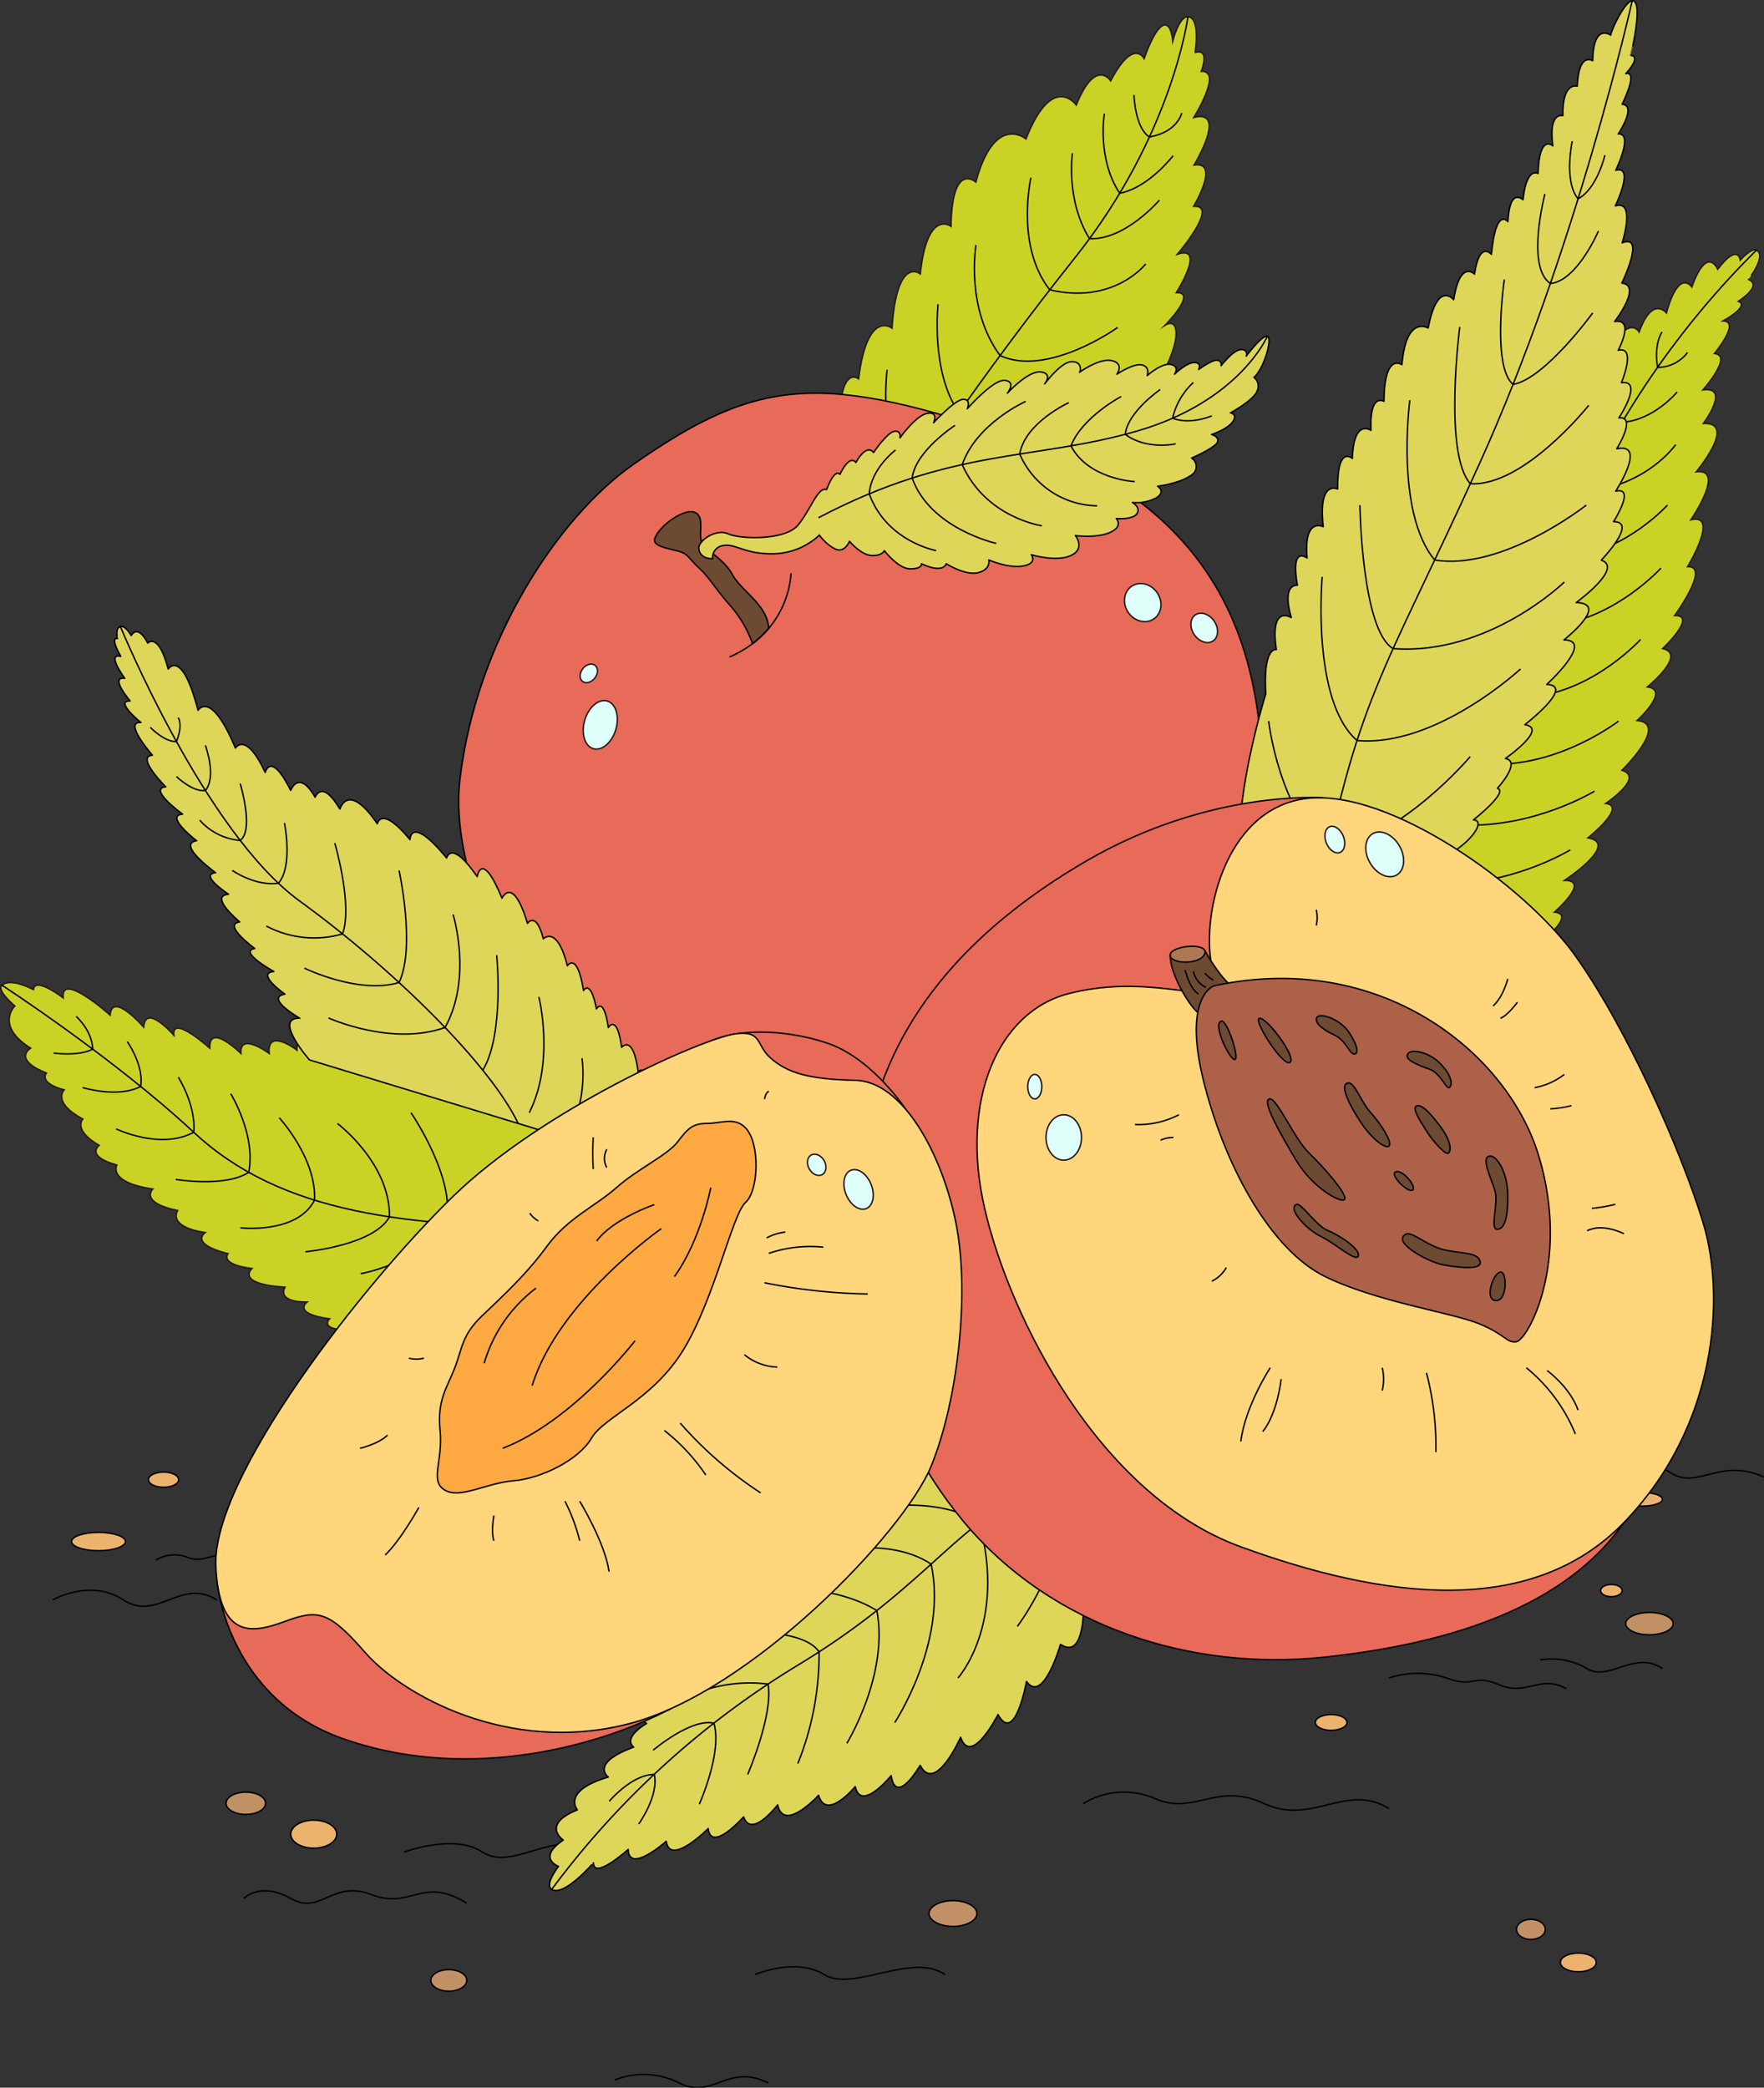 <svg xmlns="http://www.w3.org/2000/svg" width="306.877" height="363.159" viewBox="0 0 306.877 363.159">
  <rect x="0" y="0" width="306.877" height="363.159" fill="#333333" stroke="none"/>
  <g id="Group_3838" data-name="Group 3838" transform="translate(-2806.482 -1276.737)">
    <g id="Group_3825" data-name="Group 3825">
      <ellipse id="Ellipse_2587" data-name="Ellipse 2587" cx="2.625" cy="1.323" rx="2.625" ry="1.323" transform="translate(2832.308 1532.812)" fill="#ecb36f" stroke="#000" stroke-linejoin="round" stroke-width="0.25"/>
      <ellipse id="Ellipse_2588" data-name="Ellipse 2588" cx="4.688" cy="1.594" rx="4.688" ry="1.594" transform="translate(2818.933 1543.301)" fill="#ecb36f" stroke="#000" stroke-linejoin="round" stroke-width="0.25"/>
      <ellipse id="Ellipse_2589" data-name="Ellipse 2589" cx="3.438" cy="1.938" rx="3.438" ry="1.938" transform="translate(2845.808 1588.488)" fill="#c19165" stroke="#000" stroke-linejoin="round" stroke-width="0.25"/>
      <ellipse id="Ellipse_2590" data-name="Ellipse 2590" cx="4" cy="2.438" rx="4" ry="2.438" transform="translate(2857.058 1593.363)" fill="#ecb36f" stroke="#000" stroke-linejoin="round" stroke-width="0.25"/>
      <ellipse id="Ellipse_2591" data-name="Ellipse 2591" cx="3.125" cy="1.875" rx="3.125" ry="1.875" transform="translate(2881.433 1619.363)" fill="#c19165" stroke="#000" stroke-linejoin="round" stroke-width="0.25"/>
      <ellipse id="Ellipse_2592" data-name="Ellipse 2592" cx="4.164" cy="2.24" rx="4.164" ry="2.24" transform="translate(2968.105 1607.363)" fill="#c19165" stroke="#000" stroke-linejoin="round" stroke-width="0.25"/>
      <ellipse id="Ellipse_2593" data-name="Ellipse 2593" cx="2.75" cy="1.375" rx="2.75" ry="1.375" transform="translate(3035.308 1574.988)" fill="#ecb36f" stroke="#000" stroke-linejoin="round" stroke-width="0.25"/>
      <ellipse id="Ellipse_2594" data-name="Ellipse 2594" cx="2.5" cy="1.75" rx="2.5" ry="1.75" transform="translate(3070.308 1610.613)" fill="#c19165" stroke="#000" stroke-linejoin="round" stroke-width="0.25"/>
      <ellipse id="Ellipse_2595" data-name="Ellipse 2595" cx="3.125" cy="1.625" rx="3.125" ry="1.625" transform="translate(3077.933 1616.488)" fill="#ecb36f" stroke="#000" stroke-linejoin="round" stroke-width="0.25"/>
      <ellipse id="Ellipse_2596" data-name="Ellipse 2596" cx="4.125" cy="1.938" rx="4.125" ry="1.938" transform="translate(3089.308 1557.238)" fill="#c19165" stroke="#000" stroke-linejoin="round" stroke-width="0.25"/>
      <ellipse id="Ellipse_2597" data-name="Ellipse 2597" cx="1.875" cy="1.063" rx="1.875" ry="1.063" transform="translate(3084.933 1552.363)" fill="#ecb36f" stroke="#000" stroke-linejoin="round" stroke-width="0.25"/>
      <ellipse id="Ellipse_2598" data-name="Ellipse 2598" cx="3.5" cy="1.188" rx="3.5" ry="1.188" transform="translate(3088.683 1536.363)" fill="#ecb36f" stroke="#000" stroke-linejoin="round" stroke-width="0.25"/>
      <path id="Path_14134" data-name="Path 14134" d="M3086.683,1532.363s5.958-2.291,10.541.625,8.5-2.75,16.084.667" fill="none" stroke="#000" stroke-miterlimit="10" stroke-width="0.25"/>
      <path id="Path_14135" data-name="Path 14135" d="M3048.12,1568.634a15.984,15.984,0,0,1,10.021,0c5,1.854,4.5-.812,9.167,1.188s7.25-1.834,11.625.666" fill="none" stroke="#000" stroke-miterlimit="10" stroke-width="0.25"/>
      <path id="Path_14136" data-name="Path 14136" d="M3074.433,1565.488a12.237,12.237,0,0,1,8.125,1.5c3.75,2.375,8.25-3.25,13.125,0" fill="none" stroke="#000" stroke-miterlimit="10" stroke-width="0.25"/>
      <path id="Path_14137" data-name="Path 14137" d="M2994.933,1590.488a13.567,13.567,0,0,1,12.5-.875c6.875,3,10.625-3,19,.875s14.25-3.75,21.687.875" fill="none" stroke="#000" stroke-miterlimit="10" stroke-width="0.25"/>
      <path id="Path_14138" data-name="Path 14138" d="M2937.808,1620.238s7.166-3.083,12.083,0,15.333-4,21,0" fill="none" stroke="#000" stroke-miterlimit="10" stroke-width="0.25"/>
      <path id="Path_14139" data-name="Path 14139" d="M2913.391,1638.572a13.7,13.7,0,0,1,11.25.5c5.833,3,8.333-3.5,15.5,0" fill="none" stroke="#000" stroke-miterlimit="10" stroke-width="0.25"/>
      <path id="Path_14140" data-name="Path 14140" d="M2848.891,1606.988s2.917-3,8.167,0,7.166-3.333,14.083-.666,8.75-3.347,16.542,1.493" fill="none" stroke="#000" stroke-miterlimit="10" stroke-width="0.25"/>
      <path id="Path_14141" data-name="Path 14141" d="M2876.808,1598.905s8.666-3.25,13.583,0,11.914-3.277,17.167-.722" fill="none" stroke="#000" stroke-miterlimit="10" stroke-width="0.25"/>
      <path id="Path_14142" data-name="Path 14142" d="M2815.641,1555.072s6.5-3.834,12.333,0,10.084-4,16.25,0" fill="none" stroke="#000" stroke-miterlimit="10" stroke-width="0.25"/>
      <path id="Path_14143" data-name="Path 14143" d="M2833.558,1548.145a6.315,6.315,0,0,1,5.583-.5c2.917,1.26,5.167-1.511,8.083,0" fill="none" stroke="#000" stroke-miterlimit="10" stroke-width="0.25"/>
    </g>
    <g id="Group_3826" data-name="Group 3826">
      <path id="Path_14144" data-name="Path 14144" d="M2902.466,1605.405c-1.332-.823,1.175-4,1.175-4s-3.833-1.417.833-4.583c0,0-3.958-2.667,2.459-5.25,0,0-2.875-3.25,5.375-5.709,0,0-3.334-2.365,4.416-5.2,0,0-2.166-1.422,2.25-4.13,0,0-2.333-.958,2.042-3.25,0,0,12.958-30.292,27.292-38.542s25.958-7.333,25.958-7.333l23.708,4.458s5.792,25.584-.458,21c0,0,.458,8-2.583,4.5,0,0-.042,8.042-3.959,5.417,0,0-3,10.5-5.916,6.458,0,0-2,11.125-4.959,5.75,0,0-4.666,9.209-6.5,3.959,0,0-4.416,9.958-7.041,4.875,0,0-4.167,7.25-5.042,1.791,0,0-5.25,6.459-6.25,1.917,0,0-5.042,6.083-6.375,1.5,0,0-6.042,6.625-7.125,1.667,0,0-4.583,6-5.917,2.083,0,0-5.625,6.375-6.166,2.042,0,0-6.667,6.708-7.292,2.208,0,0-6.5,5.792-6.625,1.417,0,0-6,5.416-6.042,2.333C2909.724,1600.78,2904.625,1606.738,2902.466,1605.405Z" fill="#ddd658" stroke="#000" stroke-linejoin="round" stroke-width="0.25"/>
      <path id="Path_14145" data-name="Path 14145" d="M2902.466,1605.405a150.663,150.663,0,0,1,42.675-38.918c27.333-16.5,28.667-29.249,52.833-34.624" fill="none" stroke="#000" stroke-miterlimit="10" stroke-width="0.25"/>
      <path id="Path_14146" data-name="Path 14146" d="M2917.6,1594.03s3.541-4.907,2.708-8.62" fill="none" stroke="#000" stroke-miterlimit="10" stroke-width="0.25"/>
      <path id="Path_14147" data-name="Path 14147" d="M2912.474,1590.072s3.917-4.662,7.833-4.662" fill="none" stroke="#000" stroke-miterlimit="10" stroke-width="0.25"/>
      <path id="Path_14148" data-name="Path 14148" d="M2928.141,1590.572s4.037-8.942,2.539-14.075" fill="none" stroke="#000" stroke-miterlimit="10" stroke-width="0.25"/>
      <path id="Path_14149" data-name="Path 14149" d="M2920.1,1581.2s6.625-5.635,10.581-4.7" fill="none" stroke="#000" stroke-miterlimit="10" stroke-width="0.25"/>
      <path id="Path_14150" data-name="Path 14150" d="M2926.266,1571.822a25.664,25.664,0,0,1,13.817-2.129" fill="none" stroke="#000" stroke-miterlimit="10" stroke-width="0.25"/>
      <path id="Path_14151" data-name="Path 14151" d="M2936.558,1585.41s4.519-10.476,3.525-15.717" fill="none" stroke="#000" stroke-miterlimit="10" stroke-width="0.25"/>
      <path id="Path_14152" data-name="Path 14152" d="M2945.266,1583.534a50.828,50.828,0,0,0,3.707-19.442" fill="none" stroke="#000" stroke-miterlimit="10" stroke-width="0.25"/>
      <path id="Path_14153" data-name="Path 14153" d="M2935.474,1560.655s10.845-.566,13.5,3.437" fill="none" stroke="#000" stroke-miterlimit="10" stroke-width="0.25"/>
      <path id="Path_14154" data-name="Path 14154" d="M2941.933,1553.155s9.688-.766,17.094,3.742" fill="none" stroke="#000" stroke-miterlimit="10" stroke-width="0.25"/>
      <path id="Path_14155" data-name="Path 14155" d="M2953.808,1579.988s7.333-11.916,5.219-23.091" fill="none" stroke="#000" stroke-miterlimit="10" stroke-width="0.25"/>
      <path id="Path_14156" data-name="Path 14156" d="M2948.976,1546.988s11.905-3.242,19.493,1.837" fill="none" stroke="#000" stroke-miterlimit="10" stroke-width="0.25"/>
      <path id="Path_14157" data-name="Path 14157" d="M2962.141,1576.392s9.25-14.032,6.328-27.567" fill="none" stroke="#000" stroke-miterlimit="10" stroke-width="0.25"/>
      <path id="Path_14158" data-name="Path 14158" d="M2955.058,1539.572s13.667-3.3,21.792,2.018" fill="none" stroke="#000" stroke-miterlimit="10" stroke-width="0.25"/>
      <path id="Path_14159" data-name="Path 14159" d="M2973.141,1568.634s8.5-9.4,3.709-27.044" fill="none" stroke="#000" stroke-miterlimit="10" stroke-width="0.25"/>
      <path id="Path_14160" data-name="Path 14160" d="M2964.724,1533.572s14.134-3.764,26.651.118" fill="none" stroke="#000" stroke-miterlimit="10" stroke-width="0.25"/>
      <path id="Path_14161" data-name="Path 14161" d="M2983.464,1559.655s9.927-12.982,7.911-25.965" fill="none" stroke="#000" stroke-miterlimit="10" stroke-width="0.25"/>
    </g>
    <g id="Group_3827" data-name="Group 3827">
      <path id="Path_14162" data-name="Path 14162" d="M3013.143,1279.644c-1.525-.115-2.643,4.217-2.643,4.217s-.259-3.551-1.827-2.629-3.146,5.7-3.146,5.7-1.843-3.708-5.825,3.863c0,0-2.648-4.079-5.984,4.208,0,0-4.152-5.814-8.752,5.9,0,0-5.449-4.574-8.724,7.506,0,0-4.137-3.721-4.318,7.7,0,0-4.119-3.156-5.348,8.265,0,0-4.066-3.27-4.914,9.441,0,0-4.3-3.376-5.812,8.818,0,0-3.951-3.217-3.208,11.484,0,0-5.366-3.174-6.13,9.507,0,0-3.809-2.507-3.935,6.7,0,0-3.406-1.511-.94,6.737,0,0-5.143.277,1.551,13.785,0,0,16.425-6.231,42.7-25.368s27.695-34.973,23.258-32.144c0,0,5.748-5.806,1.975-5.688,0,0,5.319-8.382.177-6.678,0,0,7.4-8.641,2.839-8.343,0,0,4.722-7.892.073-7.18,0,0,5.937-9.77-.047-8.281,0,0,5.138-8.188,1.292-8.011,0,0,1.642-4.086-1.065-3.279C3014.385,1285.863,3015.4,1279.814,3013.143,1279.644Z" fill="#cad226" stroke="#231815" stroke-miterlimit="10" stroke-width="0.25"/>
      <path id="Path_14163" data-name="Path 14163" d="M3013.143,1279.644s-2.642,20.526-19.587,41.84-27.725,37.876-37.8,52.462" fill="none" stroke="#000" stroke-miterlimit="10" stroke-width="0.25"/>
      <path id="Path_14164" data-name="Path 14164" d="M3003.758,1293.26s.159,5.738,2.688,7.3" fill="none" stroke="#000" stroke-miterlimit="10" stroke-width="0.25"/>
      <path id="Path_14165" data-name="Path 14165" d="M3012.067,1296.4s-.716,3.319-5.621,4.159" fill="none" stroke="#000" stroke-miterlimit="10" stroke-width="0.25"/>
      <path id="Path_14166" data-name="Path 14166" d="M2998.606,1296.493s-1.323,7.854,2.665,13.861" fill="none" stroke="#000" stroke-miterlimit="10" stroke-width="0.25"/>
      <path id="Path_14167" data-name="Path 14167" d="M3010.558,1303.821s-4.229,5.567-9.287,6.533" fill="none" stroke="#000" stroke-miterlimit="10" stroke-width="0.25"/>
      <path id="Path_14168" data-name="Path 14168" d="M2993.046,1303.406s-1.2,8.11,2.973,14.852" fill="none" stroke="#000" stroke-miterlimit="10" stroke-width="0.25"/>
      <path id="Path_14169" data-name="Path 14169" d="M3008.167,1311.569s-5.968,6.969-12.148,6.689" fill="none" stroke="#000" stroke-miterlimit="10" stroke-width="0.25"/>
      <path id="Path_14170" data-name="Path 14170" d="M2985.831,1307.639s-2.737,11.878,3.275,19.512" fill="none" stroke="#000" stroke-miterlimit="10" stroke-width="0.25"/>
      <path id="Path_14171" data-name="Path 14171" d="M3005.8,1322.647s-5.533,7.142-16.7,4.5" fill="none" stroke="#000" stroke-miterlimit="10" stroke-width="0.25"/>
      <path id="Path_14172" data-name="Path 14172" d="M2976.273,1319.363s-1.9,10.951,4.189,19.225" fill="none" stroke="#000" stroke-miterlimit="10" stroke-width="0.25"/>
      <path id="Path_14173" data-name="Path 14173" d="M3000.918,1333.7s-12.144,8.719-20.456,4.89" fill="none" stroke="#000" stroke-miterlimit="10" stroke-width="0.25"/>
      <path id="Path_14174" data-name="Path 14174" d="M2969.673,1329.664s-1.329,11.726,3.621,18.853" fill="none" stroke="#000" stroke-miterlimit="10" stroke-width="0.25"/>
      <path id="Path_14175" data-name="Path 14175" d="M2994.927,1344.49s-11.263,7.9-21.633,4.027" fill="none" stroke="#000" stroke-miterlimit="10" stroke-width="0.25"/>
      <path id="Path_14176" data-name="Path 14176" d="M2960.81,1341.074s-1.609,12.144,3.571,20.274" fill="none" stroke="#000" stroke-miterlimit="10" stroke-width="0.25"/>
      <path id="Path_14177" data-name="Path 14177" d="M2989.65,1354.112s-15.019,9.938-25.269,7.236" fill="none" stroke="#000" stroke-miterlimit="10" stroke-width="0.25"/>
      <path id="Path_14178" data-name="Path 14178" d="M2955.318,1356.843a17.914,17.914,0,0,0,3.206,13.073" fill="none" stroke="#000" stroke-miterlimit="10" stroke-width="0.25"/>
    </g>
    <g id="Group_3828" data-name="Group 3828">
      <path id="Path_14179" data-name="Path 14179" d="M2916.613,1357.559c-12.867,9.015-27.246,30.428-30.126,54.794s23.92,74.43,78.858,68.892,62.026-59.145,60.476-75.98-7.682-40.261-41.942-52.029S2938.544,1342.195,2916.613,1357.559Z" fill="#e86a58" stroke="#000" stroke-linejoin="round" stroke-width="0.25"/>
      <path id="Path_14180" data-name="Path 14180" d="M2920.379,1370.487c.619-2.127,4.984-5.316,6.867-4.652s.739,3.4,1.255,5.021,3.84,2.954,5.391,5.833,6.1,5.231,6.318,9.366a19.877,19.877,0,0,1-2.809,2.649,20.289,20.289,0,0,0-3.879-6.624c-2.8-3.176-3.47-4.726-5.464-6.572s-1.772-2.511-4.061-3.027S2920.084,1371.5,2920.379,1370.487Z" fill="#6d4a32" stroke="#000" stroke-linejoin="round" stroke-width="0.25"/>
      <path id="Path_14181" data-name="Path 14181" d="M2944.081,1376.45s0,9.875-10.688,14.583" fill="none" stroke="#000" stroke-miterlimit="10" stroke-width="0.25"/>
      <ellipse id="Ellipse_2599" data-name="Ellipse 2599" cx="1.772" cy="1.329" rx="1.772" ry="1.329" transform="translate(2906.777 1394.461) rotate(-52.207)" fill="#dffffa" stroke="#231815" stroke-miterlimit="10" stroke-width="0.25"/>
      <ellipse id="Ellipse_2600" data-name="Ellipse 2600" cx="4.32" cy="2.824" rx="4.32" ry="2.824" transform="translate(2906.989 1406.184) rotate(-73.718)" fill="#dffffa" stroke="#231815" stroke-miterlimit="10" stroke-width="0.25"/>
      <ellipse id="Ellipse_2601" data-name="Ellipse 2601" cx="3.045" cy="3.433" rx="3.045" ry="3.433" transform="matrix(0.824, -0.567, 0.567, 0.824, 3000.822, 1380.459)" fill="#dffffa" stroke="#231815" stroke-miterlimit="10" stroke-width="0.25"/>
      <ellipse id="Ellipse_2602" data-name="Ellipse 2602" cx="2.094" cy="2.74" rx="2.094" ry="2.74" transform="matrix(0.824, -0.567, 0.567, 0.824, 3012.697, 1384.892)" fill="#dffffa" stroke="#231815" stroke-miterlimit="10" stroke-width="0.25"/>
    </g>
    <g id="Group_3829" data-name="Group 3829">
      <path id="Path_14182" data-name="Path 14182" d="M2806.808,1448.113c-1.025.846,2.25,3.625,2.25,3.625s-3.5,3.417,2.75,7.334c0,0-3.25,1.916,2.75,4.333,0,0-1.5,1.667,3.083,2.917,0,0-2.167,2.166,3.25,5.083,0,0-1.833,1.833,2.833,4.583,0,0-2.5,1.834,3.084,3.417,0,0-1.667,3,6.25,4.167,0,0-2.417,2.333,4.333,3.75,0,0-1.946,2.75,4.777,3.833,0,0-2.86,1.917,3.973,3.667,0,0-1.583,1.833,4.167,2.583,0,0-3,2.667,5.75,3.25,0,0-1.667,2.583,3.833,2.583,0,0-2.667,2,3.917,2.917,0,0-2.5,2.333,5.666,2l37.584-17.833,3.583-14.667s-1.262-3.805-2.243-1.954c0,0-1.757-4.129-2.507-1.546,0,0-2.933-5.25-3.425-1.917,0,0-3.825-7.416-4.908-3.333,0,0-3.459-4.917-3.938-1.5,0,0-3.312-5.167-3.979-1.667,0,0-4.167-5.083-4.25-1.083,0,0-6.917-5.667-5.917-1,0,0-4.666-3.75-4-.417,0,0-4.416-4.083-3.833-.416,0,0-5.75-4.084-4.583-.167,0,0-5.417-5.333-4.667-.75,0,0-4.333-4.417-4.25-.5,0,0-5.25-4-4.833.583,0,0-5.167-3.833-4.917,0,0,0-5.583-5.5-5.417-.916,0,0-6.666-6-6.25-2.25,0,0-4.916-5.667-5.25-1.417,0,0-5.5-6.333-5.833-2.083,0,0-8.667-7.75-8.167-3,0,0-5-3.834-5.166-1.417C2812.308,1448.905,2808.474,1446.738,2806.808,1448.113Z" fill="#cad226" stroke="#231815" stroke-miterlimit="10" stroke-width="0.25"/>
      <path id="Path_14183" data-name="Path 14183" d="M2806.808,1448.113s19.487,12.662,33.375,25.588c15.25,14.194,36.908,16.534,66.875,16.621" fill="none" stroke="#000" stroke-miterlimit="10" stroke-width="0.25"/>
      <path id="Path_14184" data-name="Path 14184" d="M2815.808,1459.926s4.344.623,6.8-.688" fill="none" stroke="#000" stroke-miterlimit="10" stroke-width="0.25"/>
      <path id="Path_14185" data-name="Path 14185" d="M2819.745,1453.551s2.785,2.472,2.86,5.687" fill="none" stroke="#000" stroke-miterlimit="10" stroke-width="0.25"/>
      <path id="Path_14186" data-name="Path 14186" d="M2820.87,1465.926s6.149,1.908,10.075-.2" fill="none" stroke="#000" stroke-miterlimit="10" stroke-width="0.25"/>
      <path id="Path_14187" data-name="Path 14187" d="M2828.62,1457.926s2.958,4.162,2.325,7.8" fill="none" stroke="#000" stroke-miterlimit="10" stroke-width="0.25"/>
      <path id="Path_14188" data-name="Path 14188" d="M2826.683,1473.113s7.687,3.738,13.5.588" fill="none" stroke="#000" stroke-miterlimit="10" stroke-width="0.25"/>
      <path id="Path_14189" data-name="Path 14189" d="M2837.5,1464.113s3.115,4.9,2.688,9.588" fill="none" stroke="#000" stroke-miterlimit="10" stroke-width="0.25"/>
      <path id="Path_14190" data-name="Path 14190" d="M2837.058,1481.905s8.634,1.441,12.692-1.238" fill="none" stroke="#000" stroke-miterlimit="10" stroke-width="0.25"/>
      <path id="Path_14191" data-name="Path 14191" d="M2846.62,1466.988s4.431,7.2,3.13,13.679" fill="none" stroke="#000" stroke-miterlimit="10" stroke-width="0.25"/>
      <path id="Path_14192" data-name="Path 14192" d="M2848.3,1490.322s9.849,1.149,12.9-4.811" fill="none" stroke="#000" stroke-miterlimit="10" stroke-width="0.25"/>
      <path id="Path_14193" data-name="Path 14193" d="M2855.058,1471.176s6.507,7.052,6.142,14.335" fill="none" stroke="#000" stroke-miterlimit="10" stroke-width="0.25"/>
      <path id="Path_14194" data-name="Path 14194" d="M2859.62,1494.488s11.86-1.086,14.618-6.074" fill="none" stroke="#000" stroke-miterlimit="10" stroke-width="0.25"/>
      <path id="Path_14195" data-name="Path 14195" d="M2865.183,1472.176s9.178,6.875,9.055,16.238" fill="none" stroke="#000" stroke-miterlimit="10" stroke-width="0.25"/>
      <path id="Path_14196" data-name="Path 14196" d="M2869.245,1498.3s9.691-1.606,14.814-8.772" fill="none" stroke="#000" stroke-miterlimit="10" stroke-width="0.25"/>
      <path id="Path_14197" data-name="Path 14197" d="M2877.979,1470.3s7.955,11.544,6.08,19.228" fill="none" stroke="#000" stroke-miterlimit="10" stroke-width="0.25"/>
    </g>
    <g id="Group_3830" data-name="Group 3830">
      <path id="Path_14198" data-name="Path 14198" d="M2827.433,1385.738c.86-.268,1.875,1.563,1.875,1.563s1.062-2.188,2.875,1.312c0,0,1.812-2.062,3.562,4.5,0,0,2.375-3.687,5.188,7.188,0,0,2.187-3.75,6.5,6.562,0,0,1.812-3,5.187,4.25,0,0,.938-3.875,4.438,3.125,0,0,1.375-3.812,4.25,1.188,0,0,1.125-3.313,4.312,2.062,0,0,1.37-4.963,6.5,2.55,0,0,.628-3.362,5.691,2.763,0,0,0-4.5,6.375,3.187,0,0,.75-3.375,5.312,3.25,0,0,.75-4.875,4.313,3.75,0,0,1.875-4.125,4.437,4.375,0,0,1.5-2.25,2.75,2.688,0,0,2.375-2.5,4.188,4.687,0,0,1.687-2.625,2.812,4.313,0,0,1.188-2.188,2.25,3.187,0,0,1.25-2.312,2.063,3.25,0,0,1.5-2.562,2.312,3.438,0,0,2-2.438,2.875,4.25,0,0,1.25-1.5,1.625,2.375,0,0,1.563-1.638,1.688,2.118,0,0,1.062-2.181,1.375,3.257l-5.438,7.375-56.437-17.188s-6.428-7.375-1.683-7.25c0,0-6.192-3.562-2.567-4.187,0,0-5.188-3.625-1.938-3.938,0,0-6.312-3.5-3.312-4,0,0-5.75-4.187-2.625-4.625,0,0-5.5-4.562-1.938-4.812,0,0-5.25-3.438-2.25-3.75,0,0-6.937-5-3.312-5.563,0,0-5.688-4.375-2.438-4.625,0,0-6.125-4.437-2.937-4.75,0,0-5.313-5.312-2.313-5.5,0,0-5.187-5.937-2-5.687,0,0-4.687-3.813-1.875-3.75,0,0-3.687-4.313-.937-3.938,0,0-3.313-4.5-.688-3.812,0,0-2-3.375-.562-3.125C2826.933,1387.8,2826.433,1386.051,2827.433,1385.738Z" fill="#ddd658" stroke="#000" stroke-linejoin="round" stroke-width="0.25"/>
      <path id="Path_14199" data-name="Path 14199" d="M2896.633,1472.176c-4.842-10.146-21.492-26.688-38.008-38.688s-31.192-47.75-31.192-47.75" fill="none" stroke="#000" stroke-miterlimit="10" stroke-width="0.25"/>
      <path id="Path_14200" data-name="Path 14200" d="M2832.641,1403.28s2.492,2.579,4.538,2.456" fill="none" stroke="#000" stroke-miterlimit="10" stroke-width="0.25"/>
      <path id="Path_14201" data-name="Path 14201" d="M2837.474,1401.572s.913,1.151-.3,4.164" fill="none" stroke="#000" stroke-miterlimit="10" stroke-width="0.25"/>
      <path id="Path_14202" data-name="Path 14202" d="M2837.179,1411.822s2.857,2.764,5.034,2.423" fill="none" stroke="#000" stroke-miterlimit="10" stroke-width="0.25"/>
      <path id="Path_14203" data-name="Path 14203" d="M2842.213,1406.405s2.011,5.417,0,7.84" fill="none" stroke="#000" stroke-miterlimit="10" stroke-width="0.25"/>
      <path id="Path_14204" data-name="Path 14204" d="M2841.224,1419.405a10.553,10.553,0,0,0,7.046,3.53" fill="none" stroke="#000" stroke-miterlimit="10" stroke-width="0.25"/>
      <path id="Path_14205" data-name="Path 14205" d="M2848.27,1413.048s2.46,8.068,0,9.887" fill="none" stroke="#000" stroke-miterlimit="10" stroke-width="0.25"/>
      <path id="Path_14206" data-name="Path 14206" d="M2846.891,1428.155s3.957,2.781,8.02,2.224" fill="none" stroke="#000" stroke-miterlimit="10" stroke-width="0.25"/>
      <path id="Path_14207" data-name="Path 14207" d="M2855.974,1419.905s1.512,7.587-1.063,10.474" fill="none" stroke="#000" stroke-miterlimit="10" stroke-width="0.25"/>
      <path id="Path_14208" data-name="Path 14208" d="M2852.808,1437.822a17.785,17.785,0,0,0,13.266,1.376" fill="none" stroke="#000" stroke-miterlimit="10" stroke-width="0.25"/>
      <path id="Path_14209" data-name="Path 14209" d="M2864.724,1423.405s3.167,10.75,1.35,15.793" fill="none" stroke="#000" stroke-miterlimit="10" stroke-width="0.25"/>
      <path id="Path_14210" data-name="Path 14210" d="M2859.441,1445.155s9.4,4.609,16.464,2.5" fill="none" stroke="#000" stroke-miterlimit="10" stroke-width="0.25"/>
      <path id="Path_14211" data-name="Path 14211" d="M2875.905,1428.155s2.933,13.333,0,19.5" fill="none" stroke="#000" stroke-miterlimit="10" stroke-width="0.25"/>
      <path id="Path_14212" data-name="Path 14212" d="M2863.641,1453.822s10.94,4.978,20.262,1.655" fill="none" stroke="#000" stroke-miterlimit="10" stroke-width="0.25"/>
      <path id="Path_14213" data-name="Path 14213" d="M2885.308,1435.822s3.416,11.005-1.405,19.655" fill="none" stroke="#000" stroke-miterlimit="10" stroke-width="0.25"/>
      <path id="Path_14214" data-name="Path 14214" d="M2892.891,1442.905s1.373,13.767-2.421,20" fill="none" stroke="#000" stroke-miterlimit="10" stroke-width="0.25"/>
      <path id="Path_14215" data-name="Path 14215" d="M2900.224,1450.155s2.834,11.208-1.666,20.146" fill="none" stroke="#000" stroke-miterlimit="10" stroke-width="0.25"/>
      <path id="Path_14216" data-name="Path 14216" d="M2907.724,1460.822s1.459,8.916-3.979,15.166" fill="none" stroke="#000" stroke-miterlimit="10" stroke-width="0.25"/>
    </g>
    <g id="Group_3831" data-name="Group 3831">
      <path id="Path_14217" data-name="Path 14217" d="M2928.058,1372.111c-.1-1.3,2.954-3.47,5.095-2.51s9.969,1.181,12.184-1.551,3.452-6.7,4.947-6.147c0,0,1.329-3.71,2.326-2.658,0,0,1.606-3.544,2.769-2.049,0,0,1.758-3.364,3.073-1.745,0,0,2.382-3.516,3.628-3.682s.969,1.135.969,1.135,2.8-3.96,4.79-4.264,1.052,1.634,1.052,1.634,3.766-4.071,5.178-4.071.692,1.634.692,1.634,4.514-5.15,6.535-4.929.443,2.215.443,2.215,3.6-3.932,5.787-3.682.693,2.076.693,2.076,2.741-3.71,4.568-3.849,1.8,1.385,1.5,1.828c0,0,3.433-2.52,5.62-2.021s.887,2.353.887,2.353,2.879-1.938,4.347-1.606.914,1.855.914,1.855,2.492-2.242,4.1-1.938.664,1.689.664,1.689,2.049-2.021,3.434-2.021.747,1.218.747,1.218,2.3-1.709,3.212-1.616a.737.737,0,0,1,.692.952s1.717-2.215,2.963-2.686,1.717.443,1.412,1.024c0,0,2.769-3.738,3.683-3.461s-.5,5.483-2.326,7.144a1.957,1.957,0,0,1,.526,2.409c-.637,1.606-4.624,3.766-4.624,3.766s1.329.221.388,1.55-3.683,2.216-3.683,2.216,1.44.363,1.025,1.344-4.486,2.754-4.486,2.754a1.742,1.742,0,0,1-.083,2.99c-2.049,1.468-5.843,1.911-5.843,1.911s1.5.886-.166,1.993a7.36,7.36,0,0,1-4.209.831s1.5.831.8,1.938-3.6.859-3.6.859,1.274,1.356-1.08,2.409-6.036.553-6.036.553,1.8,2.271-.776,3.462-6.894-.139-6.894-.139,1.135,1.523-1.44,1.966-5.954-1.052-5.954-1.052.388,1.661-1.855,2.215-5.538-1.551-5.538-1.551-.443,1.8-4.319,0c0,0,.166.887-1.938.887s-4.514-3.157-4.514-3.157-.471.969-2.3.831-3.766-2.465-3.766-2.465-.941,2.3-2.713,1.219a8.024,8.024,0,0,1-2.529-2.3,12.031,12.031,0,0,1-8.012,3.249c-4.984.074-6.5-1.772-8.639-1.44a2.1,2.1,0,0,0-1.92,2.289S2928.206,1374.068,2928.058,1372.111Z" fill="#ddd658" stroke="#000" stroke-linejoin="round" stroke-width="0.25"/>
      <path id="Path_14218" data-name="Path 14218" d="M3026.956,1335.238s-4.827,11.325-22.7,16.494-32.046,2.806-55.379,15.063" fill="none" stroke="#000" stroke-miterlimit="10" stroke-width="0.25"/>
      <path id="Path_14219" data-name="Path 14219" d="M3014.081,1343.277a12.2,12.2,0,0,0-3.612,6.217" fill="none" stroke="#000" stroke-miterlimit="10" stroke-width="0.25"/>
      <path id="Path_14220" data-name="Path 14220" d="M3017.293,1349.074s-3.6,1.621-6.824.42" fill="none" stroke="#000" stroke-miterlimit="10" stroke-width="0.25"/>
      <path id="Path_14221" data-name="Path 14221" d="M3008.321,1344.5s-5.646,3.851-6.09,7.8" fill="none" stroke="#000" stroke-miterlimit="10" stroke-width="0.25"/>
      <path id="Path_14222" data-name="Path 14222" d="M3011.016,1353.947s-5.01,1.15-8.785-1.656" fill="none" stroke="#000" stroke-miterlimit="10" stroke-width="0.25"/>
      <path id="Path_14223" data-name="Path 14223" d="M3001.528,1345.714s-6.8,3.582-8.735,8.584" fill="none" stroke="#000" stroke-miterlimit="10" stroke-width="0.25"/>
      <path id="Path_14224" data-name="Path 14224" d="M3003.891,1360.519s-8.049-.37-11.1-6.221" fill="none" stroke="#000" stroke-miterlimit="10" stroke-width="0.25"/>
      <path id="Path_14225" data-name="Path 14225" d="M2992.409,1346.785s-7.608,3.47-8.53,8.934" fill="none" stroke="#000" stroke-miterlimit="10" stroke-width="0.25"/>
      <path id="Path_14226" data-name="Path 14226" d="M2997.356,1364.727a14.927,14.927,0,0,1-13.477-9.008" fill="none" stroke="#000" stroke-miterlimit="10" stroke-width="0.25"/>
      <path id="Path_14227" data-name="Path 14227" d="M2984.914,1346.563s-8.531,3.791-11.04,11" fill="none" stroke="#000" stroke-miterlimit="10" stroke-width="0.25"/>
      <path id="Path_14228" data-name="Path 14228" d="M2987.72,1368.2s-9.747-1.4-13.846-10.639" fill="none" stroke="#000" stroke-miterlimit="10" stroke-width="0.25"/>
      <path id="Path_14229" data-name="Path 14229" d="M2972.62,1350.735s-6.861,4.412-7.455,9.166" fill="none" stroke="#000" stroke-miterlimit="10" stroke-width="0.25"/>
      <path id="Path_14230" data-name="Path 14230" d="M2979.782,1371.262s-11.481-2.547-14.617-11.361" fill="none" stroke="#000" stroke-miterlimit="10" stroke-width="0.25"/>
      <path id="Path_14231" data-name="Path 14231" d="M2962.283,1355.018s-4.26,3.179-4.585,7.626" fill="none" stroke="#000" stroke-miterlimit="10" stroke-width="0.25"/>
      <path id="Path_14232" data-name="Path 14232" d="M2969.334,1372.517s-8.6-1.55-11.636-9.873" fill="none" stroke="#000" stroke-miterlimit="10" stroke-width="0.25"/>
    </g>
    <g id="Group_3832" data-name="Group 3832">
      <path id="Path_14233" data-name="Path 14233" d="M3112.058,1320.238c-.834-.455-2.834,1.75-2.834,1.75s-.333-3.083-3.916,1.584c0,0-1.834-4.334-4.5,3.083,0,0-2.25-3.375-4.417,4.521,0,0-2.452-3.1-4.75,3.31,0,0-1.833-3.164-5.083,3.419l-35.7,90.625L3071,1443.322s10.813-7.417,5.9-7.917c0,0,6.417-5.542,1.75-5.521,0,0,9.75-6.4,4.083-7.4,0,0,6.917-5.484,3.084-5.992,0,0,6.833-4.508,2.833-5.758,0,0,8.295-8.083,2.648-8.666,0,0,5.852-5.334,1.769-5.834,0,0,7-5.681,2.666-6.674,0,0,6.167-5.831,2.084-5.745,0,0,6.333-8.664,2.25-8.5,0,0,5.666-9.334.583-8.167,0,0,6.167-9,.917-8.333,0,0,7.25-8.667,1.25-8.417,0,0,4.833-6.5-.084-5.833,0,0,5.334-6,2-6.334,0,0,4.667-5.583,1.5-5.666,0,0,4.75-2.584,2.667-3.417,0,0,4.333-2.75,1.75-3.792C3110.641,1325.363,3113.891,1321.238,3112.058,1320.238Z" fill="#cad226" stroke="#231815" stroke-miterlimit="10" stroke-width="0.25"/>
      <path id="Path_14234" data-name="Path 14234" d="M3112.058,1320.238a149.682,149.682,0,0,0-34.417,52.75" fill="none" stroke="#000" stroke-miterlimit="10" stroke-width="0.25"/>
      <path id="Path_14235" data-name="Path 14235" d="M3095.62,1334.486s-1.479,2.083-.771,6.168" fill="none" stroke="#000" stroke-miterlimit="10" stroke-width="0.25"/>
      <path id="Path_14236" data-name="Path 14236" d="M3100.058,1338.051a6.541,6.541,0,0,1-5.209,2.6" fill="none" stroke="#000" stroke-miterlimit="10" stroke-width="0.25"/>
      <path id="Path_14237" data-name="Path 14237" d="M3098.245,1344.926s-4.046,4.922-9.585,5.274" fill="none" stroke="#000" stroke-miterlimit="10" stroke-width="0.25"/>
      <path id="Path_14238" data-name="Path 14238" d="M3098,1354.072s-4.987,7.232-15.806,8.2" fill="none" stroke="#000" stroke-miterlimit="10" stroke-width="0.25"/>
      <path id="Path_14239" data-name="Path 14239" d="M3096.558,1364.613s-6.875,7.563-16.063,8.875" fill="none" stroke="#000" stroke-miterlimit="10" stroke-width="0.25"/>
      <path id="Path_14240" data-name="Path 14240" d="M3095.433,1375.566s-7.615,8.377-17.792,9.831" fill="none" stroke="#000" stroke-miterlimit="10" stroke-width="0.25"/>
      <path id="Path_14241" data-name="Path 14241" d="M3091.891,1387.975s-7.615,8.376-17.792,9.83" fill="none" stroke="#000" stroke-miterlimit="10" stroke-width="0.25"/>
      <path id="Path_14242" data-name="Path 14242" d="M3088.058,1402.176s-9.931,7.681-21.608,7.495" fill="none" stroke="#000" stroke-miterlimit="10" stroke-width="0.25"/>
      <path id="Path_14243" data-name="Path 14243" d="M3083.87,1414.363s-10.424,6.406-22.969,5.879" fill="none" stroke="#000" stroke-miterlimit="10" stroke-width="0.25"/>
      <path id="Path_14244" data-name="Path 14244" d="M3079.66,1424.575s-10.425,6.406-22.969,5.879" fill="none" stroke="#000" stroke-miterlimit="10" stroke-width="0.25"/>
    </g>
    <g id="Group_3833" data-name="Group 3833">
      <path id="Path_14245" data-name="Path 14245" d="M3090.433,1276.863c-1.248.076-3.625,5-3.75,6,0,0-3-2.25-3.125,4.438,0,0-2.438-1.625-2.688,4.437,0,0-2.625-.875-2.5,5.125,0,0-2.562-.812-1.75,5.25,0,0-2.375-2.187-2.562,4.813,0,0-2-1.313-2.625,4.562,0,0-2.313-2.312-2.625,3.813,0,0-2.063-2.75-2.875,5.687,0,0-2.063-2.5-2.938,3.438,0,0-2.5-2.6-3.625,4.45,0,0-2.812-3.5-4.437,4.933,0,0-3.813-2.383-4.563,6.367,0,0-3.062-2.25-3.125,6.375,0,0-2.562-1.563-2.25,5.062,0,0-3-2.187-3.25,4.875,0,0-2.625-2.437-2.562,5.313,0,0-3.438-1.688-2.5,6.562,0,0-3.438-1.75-2.813,5.438,0,0-2.937-2.313-1.687,4.75,0,0-2.813-.438-1.063,5.625,0,0-3.766-2.438-2.6,5.562,0,0-2.335-.625-1.835,7.688,0,0-8.375,26.687-2.5,35.312,0,0,20.625-3.791,28.5-5.208s13-8.042,10.125-8.167c0,0,6.217-4.875,4.171-5.5,0,0,4.266-4.625,1.391-5.187,0,0,7.563-5.25,3.375-5.875,0,0,8.875-6.813,3.813-7,0,0,8.437-7.688,3-7.75,0,0,8.062-6.313,2.125-6.5,0,0,8.312-6,4.375-7.375,0,0,6.437-6.688,2.125-6.688,0,0,3.937-6.125.375-5.312,0,0,5.562-8.5.187-7.375,0,0,3.563-5.688.375-5.375,0,0,4.375-6.625.438-6.125,0,0,2.687-6.438-.563-5.625,0,0,3-5.625-.625-5,0,0,4.875-6.313,1.25-6.688,0,0,4.25-8.687.063-7,0,0,2.437-7.562-1.188-6.437,0,0,3.438-7.125.063-6.188,0,0,3.187-6.5.437-6.312,0,0,3.313-4.938.688-5.188,0,0,2.937-5.875.625-5.312,0,0,2.812-2.938.875-3.188C3090.183,1286.363,3092.5,1276.738,3090.433,1276.863Z" fill="#ddd658" stroke="#000" stroke-linejoin="round" stroke-width="0.25"/>
      <path id="Path_14246" data-name="Path 14246" d="M3080,1301.3s-1.53,6.932,1.016,10.029" fill="none" stroke="#000" stroke-miterlimit="10" stroke-width="0.25"/>
      <path id="Path_14247" data-name="Path 14247" d="M3085.683,1303.738s-1.351,5.825-4.672,7.592" fill="none" stroke="#000" stroke-miterlimit="10" stroke-width="0.25"/>
      <path id="Path_14248" data-name="Path 14248" d="M3075.245,1310.488s-3.355,12.695.948,15.566" fill="none" stroke="#000" stroke-miterlimit="10" stroke-width="0.25"/>
      <path id="Path_14249" data-name="Path 14249" d="M3084.558,1316.926s-3.731,8.715-8.365,9.128" fill="none" stroke="#000" stroke-miterlimit="10" stroke-width="0.25"/>
      <path id="Path_14250" data-name="Path 14250" d="M3068.183,1325.363s-2.214,15.114,1.518,18.245" fill="none" stroke="#000" stroke-miterlimit="10" stroke-width="0.25"/>
      <path id="Path_14251" data-name="Path 14251" d="M3083.558,1331.176s-8.339,11.494-13.857,12.432" fill="none" stroke="#000" stroke-miterlimit="10" stroke-width="0.25"/>
      <path id="Path_14252" data-name="Path 14252" d="M3060.433,1333.613s-2.881,22.037,1.841,27.269" fill="none" stroke="#000" stroke-miterlimit="10" stroke-width="0.25"/>
      <path id="Path_14253" data-name="Path 14253" d="M3082.87,1347.248s-11.3,14.183-20.6,13.634" fill="none" stroke="#000" stroke-miterlimit="10" stroke-width="0.25"/>
      <path id="Path_14254" data-name="Path 14254" d="M3051.745,1346.363s-2.6,19.518,4.328,27.79" fill="none" stroke="#000" stroke-miterlimit="10" stroke-width="0.25"/>
      <path id="Path_14255" data-name="Path 14255" d="M3082.433,1364.613s-14.52,11.458-26.36,9.54" fill="none" stroke="#000" stroke-miterlimit="10" stroke-width="0.25"/>
      <path id="Path_14256" data-name="Path 14256" d="M3043.058,1364.613s.308,21.777,5.779,24.951" fill="none" stroke="#000" stroke-miterlimit="10" stroke-width="0.25"/>
      <path id="Path_14257" data-name="Path 14257" d="M3078.62,1377.988s-13.163,12.824-29.783,11.576" fill="none" stroke="#000" stroke-miterlimit="10" stroke-width="0.25"/>
      <path id="Path_14258" data-name="Path 14258" d="M3036.5,1377.089s-1.931,21.589,6.066,28.463" fill="none" stroke="#000" stroke-miterlimit="10" stroke-width="0.25"/>
      <path id="Path_14259" data-name="Path 14259" d="M3071,1393.113s-14.741,13.67-28.434,12.439" fill="none" stroke="#000" stroke-miterlimit="10" stroke-width="0.25"/>
      <path id="Path_14260" data-name="Path 14260" d="M3027.183,1402.176s1.824,15.844,10.406,22.453" fill="none" stroke="#000" stroke-miterlimit="10" stroke-width="0.25"/>
      <path id="Path_14261" data-name="Path 14261" d="M3062.245,1408.363s-12.158,14.391-24.656,16.266" fill="none" stroke="#000" stroke-miterlimit="10" stroke-width="0.25"/>
    </g>
    <g id="Group_3834" data-name="Group 3834">
      <path id="Path_14262" data-name="Path 14262" d="M3090.433,1276.863s-9.716,43.383-26.671,80.754-21.288,40.205-28.371,78.038c0,0-.083,5.417,1,7.167" fill="none" stroke="#000" stroke-miterlimit="10" stroke-width="0.25"/>
      <path id="Path_14263" data-name="Path 14263" d="M3036.609,1415.523s-19.628-1.5-41.072,10.946-34.584,28.514-38.185,48.129c-4.158,22.64,1.294,48.267,16.741,66.8s39.8,26,62.516,23.636,42.348-9.04,52.382-23.443Z" fill="#e86a58" stroke="#000" stroke-linejoin="round" stroke-width="0.25"/>
      <path id="Path_14264" data-name="Path 14264" d="M3016.572,1449.017c-2.5,1.258-12.039-2.558-24.215.577s-18.945,18.4-14.584,37.345,19.9,49.884,44.569,58.88,50.43,12.539,66.649-4.225,17.718-39.254,13.766-52.2-13.493-34.164-22.216-46.386-32.531-29.258-46.933-27.35-18.353,21.308-16.173,29.713Z" fill="#ffd67b" stroke="#000" stroke-linejoin="round" stroke-width="0.25"/>
      <path id="Path_14265" data-name="Path 14265" d="M3014.975,1452.9c-.985-.392-4.954-6.32-4.918-10.04l5.987-.829s2.4,4.335,4.358,5.932S3017.269,1453.81,3014.975,1452.9Z" fill="#6d4a32" stroke="#000" stroke-linejoin="round" stroke-width="0.25"/>
      <path id="Path_14266" data-name="Path 14266" d="M3012.639,1445.471s.8,3.254,2.336,4.188" fill="none" stroke="#000" stroke-miterlimit="10" stroke-width="0.25"/>
      <path id="Path_14267" data-name="Path 14267" d="M3014.1,1445.7a3.792,3.792,0,0,0,2.194,2.785" fill="none" stroke="#000" stroke-miterlimit="10" stroke-width="0.25"/>
      <path id="Path_14268" data-name="Path 14268" d="M3016.088,1446.017a5.253,5.253,0,0,0,1.507,1.234" fill="none" stroke="#000" stroke-miterlimit="10" stroke-width="0.25"/>
      <path id="Path_14269" data-name="Path 14269" d="M3070.227,1510.155c2.021-.213,9.45-13.812,4-32.166s-27.849-36.028-56.562-29.758c0,0-5.589,1.772-1.681,17.037s11.948,29.031,20.876,33.461,22.148,6.337,26.85,8.246S3068.5,1510.336,3070.227,1510.155Z" fill="#ad6149" stroke="#000" stroke-linejoin="round" stroke-width="0.25"/>
      <path id="Path_14270" data-name="Path 14270" d="M3025.57,1453.887c1.133-.341,6.449,6.61,5.359,7.633S3024.437,1454.227,3025.57,1453.887Z" fill="#6d4a32" stroke="#000" stroke-linejoin="round" stroke-width="0.25"/>
      <path id="Path_14271" data-name="Path 14271" d="M3018.935,1454.364c.984-.342,3.2,6.406,2.385,6.679S3017.367,1454.909,3018.935,1454.364Z" fill="#6d4a32" stroke="#000" stroke-linejoin="round" stroke-width="0.25"/>
      <path id="Path_14272" data-name="Path 14272" d="M3035.5,1453.887c.276-1.171,4.088,0,5.724,2.522s1.529,3.658.886,3.68c-.92.03-1.329-2.293-3.51-3.316S3035.3,1454.7,3035.5,1453.887Z" fill="#6d4a32" stroke="#000" stroke-linejoin="round" stroke-width="0.25"/>
      <path id="Path_14273" data-name="Path 14273" d="M3051.373,1460.089c.664-1.034,3.748-.235,5.52,1.518s2.385,3.388,1.84,4.206-1.511-2.362-3.584-3.089S3050.76,1461.043,3051.373,1460.089Z" fill="#6d4a32" stroke="#000" stroke-linejoin="round" stroke-width="0.25"/>
      <path id="Path_14274" data-name="Path 14274" d="M3052.872,1469.152c.79-.46,2.317,1.022,4.226,3.612s1.84,4.157,1.363,4.566-2.795-2.181-3.749-3.748S3052.055,1469.629,3052.872,1469.152Z" fill="#6d4a32" stroke="#000" stroke-linejoin="round" stroke-width="0.25"/>
      <path id="Path_14275" data-name="Path 14275" d="M3040.674,1465.268c1.271-.978,2.385,2.93,4.225,4.975s3.748,5.043,3.271,5.792-3-1.09-4.975-4.089S3039.788,1465.949,3040.674,1465.268Z" fill="#6d4a32" stroke="#000" stroke-linejoin="round" stroke-width="0.25"/>
      <path id="Path_14276" data-name="Path 14276" d="M3027.249,1467.926c1.285-.53,4.293,6.833,7.019,9.447s6.688,7.249,6.138,8-5.525-1.91-8.455-6.816S3026.09,1468.4,3027.249,1467.926Z" fill="#6d4a32" stroke="#000" stroke-linejoin="round" stroke-width="0.25"/>
      <path id="Path_14277" data-name="Path 14277" d="M3032.019,1486.257c.784-.359,3.476,3.749,5.384,4.5s5.724,3.2,5.383,4.43-4.02-2.181-6.474-3.339S3030.383,1487.007,3032.019,1486.257Z" fill="#6d4a32" stroke="#000" stroke-linejoin="round" stroke-width="0.25"/>
      <path id="Path_14278" data-name="Path 14278" d="M3049.261,1480.6c1.09-.545,3.68,2.453,3,3.135S3048.17,1481.146,3049.261,1480.6Z" fill="#6d4a32" stroke="#000" stroke-linejoin="round" stroke-width="0.25"/>
      <path id="Path_14279" data-name="Path 14279" d="M3051.032,1491.437c1.093-.61,3.817,2.18,7.02,2.794s5.588.409,5.929,1.976-4.021,1-6.475.545S3048.511,1492.845,3051.032,1491.437Z" fill="#6d4a32" stroke="#000" stroke-linejoin="round" stroke-width="0.25"/>
      <path id="Path_14280" data-name="Path 14280" d="M3067.592,1498.024c1.08.038,1.136,5.089-.908,4.952S3066.275,1497.979,3067.592,1498.024Z" fill="#6d4a32" stroke="#000" stroke-linejoin="round" stroke-width="0.25"/>
      <path id="Path_14281" data-name="Path 14281" d="M3065.593,1477.853c1.193-.253,3.09,2.68,3.181,6.5s-.455,6.225-1.818,6.225.273-4.494-.409-6.745S3064.094,1478.171,3065.593,1477.853Z" fill="#6d4a32" stroke="#000" stroke-linejoin="round" stroke-width="0.25"/>
      <path id="Path_14282" data-name="Path 14282" d="M3035.473,1435.01a6.28,6.28,0,0,1,0,2.726" fill="none" stroke="#000" stroke-miterlimit="10" stroke-width="0.25"/>
      <ellipse id="Ellipse_2603" data-name="Ellipse 2603" cx="1.59" cy="2.408" rx="1.59" ry="2.408" transform="translate(3036.326 1421.145) rotate(-21.843)" fill="#dffffa" stroke="#231815" stroke-miterlimit="10" stroke-width="0.25"/>
      <ellipse id="Ellipse_2604" data-name="Ellipse 2604" cx="2.953" cy="4.157" rx="2.953" ry="4.157" transform="translate(3042.739 1423.232) rotate(-30)" fill="#dffffa" stroke="#231815" stroke-miterlimit="10" stroke-width="0.25"/>
      <path id="Path_14283" data-name="Path 14283" d="M3068.783,1447.027s-.782,3.149-2.554,4.7" fill="none" stroke="#000" stroke-miterlimit="10" stroke-width="0.25"/>
      <path id="Path_14284" data-name="Path 14284" d="M3070.455,1451.093s-1.672,2.292-2.949,2.782" fill="none" stroke="#000" stroke-miterlimit="10" stroke-width="0.25"/>
      <path id="Path_14285" data-name="Path 14285" d="M3078.632,1463.632a12.075,12.075,0,0,1-5.179,2.314" fill="none" stroke="#000" stroke-miterlimit="10" stroke-width="0.25"/>
      <path id="Path_14286" data-name="Path 14286" d="M3079.859,1469.069a18.457,18.457,0,0,1-3.672.56" fill="none" stroke="#000" stroke-miterlimit="10" stroke-width="0.25"/>
      <path id="Path_14287" data-name="Path 14287" d="M3087.492,1486.235a26.32,26.32,0,0,1-4.089.7" fill="none" stroke="#000" stroke-miterlimit="10" stroke-width="0.25"/>
      <path id="Path_14288" data-name="Path 14288" d="M3088.991,1491.35s-3.68-1.922-6.406-.509" fill="none" stroke="#000" stroke-miterlimit="10" stroke-width="0.25"/>
      <path id="Path_14289" data-name="Path 14289" d="M3003.942,1472.355a15.326,15.326,0,0,0,7.633-1.7" fill="none" stroke="#000" stroke-miterlimit="10" stroke-width="0.25"/>
      <path id="Path_14290" data-name="Path 14290" d="M3008.372,1475.081a5.375,5.375,0,0,1,2.249-.477" fill="none" stroke="#000" stroke-miterlimit="10" stroke-width="0.25"/>
      <path id="Path_14291" data-name="Path 14291" d="M3017.3,1499.615a5.914,5.914,0,0,0,2.522-2.377" fill="none" stroke="#000" stroke-miterlimit="10" stroke-width="0.25"/>
      <path id="Path_14292" data-name="Path 14292" d="M3046.943,1514.675a8.424,8.424,0,0,1,0,3.953" fill="none" stroke="#000" stroke-miterlimit="10" stroke-width="0.25"/>
      <path id="Path_14293" data-name="Path 14293" d="M3027.453,1514.675s-4.361,6.679-5.111,12.812" fill="none" stroke="#000" stroke-miterlimit="10" stroke-width="0.25"/>
      <path id="Path_14294" data-name="Path 14294" d="M3029.361,1516.652s-.613,5.86-3.2,9.131" fill="none" stroke="#000" stroke-miterlimit="10" stroke-width="0.25"/>
      <path id="Path_14295" data-name="Path 14295" d="M3054.644,1515.561a50.8,50.8,0,0,1,1.636,13.766" fill="none" stroke="#000" stroke-miterlimit="10" stroke-width="0.25"/>
      <path id="Path_14296" data-name="Path 14296" d="M3072.022,1514.675a28.932,28.932,0,0,1,8.519,11.517" fill="none" stroke="#000" stroke-miterlimit="10" stroke-width="0.25"/>
      <path id="Path_14297" data-name="Path 14297" d="M3075.634,1515.152s3.952,2.863,5.384,6.883" fill="none" stroke="#000" stroke-miterlimit="10" stroke-width="0.25"/>
      <ellipse id="Ellipse_2605" data-name="Ellipse 2605" cx="3.089" cy="3.949" rx="3.089" ry="3.949" transform="translate(2988.45 1470.658)" fill="#dffffa" stroke="#231815" stroke-miterlimit="10" stroke-width="0.25"/>
      <ellipse id="Ellipse_2606" data-name="Ellipse 2606" cx="1.225" cy="2.133" rx="1.225" ry="2.133" transform="translate(2985.273 1463.632)" fill="#dffffa" stroke="#231815" stroke-miterlimit="10" stroke-width="0.25"/>
      <path id="Path_14298" data-name="Path 14298" d="M3010.057,1442.855c.076-1.644,6.7-2.251,6.018-.244S3009.981,1444.5,3010.057,1442.855Z" fill="#ad7955" stroke="#000" stroke-linejoin="round" stroke-width="0.25"/>
    </g>
    <g id="Group_3835" data-name="Group 3835">
      <path id="Path_14299" data-name="Path 14299" d="M2950.719,1458.309c-4.247-1.527-13.406-3.435-20.585-.507l17.961,11.606,15.937.274S2958.387,1461.067,2950.719,1458.309Z" fill="#e86a58" stroke="#000" stroke-linejoin="round" stroke-width="0.25"/>
      <path id="Path_14300" data-name="Path 14300" d="M2844.336,1552.488s1.914,19.573,21.624,26.636c20.472,7.337,42.99,2.287,57.282-5.18l-62.664-22.535Z" fill="#e86a58" stroke="#000" stroke-linejoin="round" stroke-width="0.25"/>
      <path id="Path_14301" data-name="Path 14301" d="M2940.453,1460.712c-2.447-2.2-1.372-4.69-5.879-4.152-5.712.682-33.769,13.185-49.375,28.387s-41.918,48.827-41.169,64.31c.6,12.512,6.189,11.7,11.974,9.552s7.669-1.884,13.992,5.381,24.889,17.894,46.012,12.378,47.761-33.231,52.47-44.8,6.727-30.271,4.3-42.313-9.283-24.626-17.49-24.791S2943.368,1463.336,2940.453,1460.712Z" fill="#ffd67b" stroke="#000" stroke-linejoin="round" stroke-width="0.25"/>
      <path id="Path_14302" data-name="Path 14302" d="M2936.189,1472.951c-1.9-1.982-4.171-.785-6.727-.785s-3.364.942-5.113,3.229-7,4.709-10.628,7.938-8.476,5.247-12.109,10.225-7.8,8.745-11.3,12.108-3.363,5.516-4.709,9.014-3.094,5.516-2.556,10.9-1.884,8.745.807,10.359,7.131-1.211,11.974-1.614,11.351-3.633,13.546-7.4,10.671-6.592,16.052-15.472,8.476-23.544,10.764-25.562S2938.745,1475.619,2936.189,1472.951Z" fill="#ffa943" stroke="#000" stroke-linejoin="round" stroke-width="0.25"/>
      <path id="Path_14303" data-name="Path 14303" d="M2930.134,1483.333s-1.749,9.149-6.323,15.472" fill="none" stroke="#000" stroke-miterlimit="10" stroke-width="0.25"/>
      <path id="Path_14304" data-name="Path 14304" d="M2921.524,1490.463s-17.894,12.513-22.468,27.312" fill="none" stroke="#000" stroke-miterlimit="10" stroke-width="0.25"/>
      <path id="Path_14305" data-name="Path 14305" d="M2920.313,1486.293s-7.147,2.421-10.031,6.323" fill="none" stroke="#000" stroke-miterlimit="10" stroke-width="0.25"/>
      <path id="Path_14306" data-name="Path 14306" d="M2899.729,1500.823a25.261,25.261,0,0,0-9.014,13.05" fill="none" stroke="#000" stroke-miterlimit="10" stroke-width="0.25"/>
      <path id="Path_14307" data-name="Path 14307" d="M2916.95,1509.971s-10.763,13.992-23.006,18.7" fill="none" stroke="#000" stroke-miterlimit="10" stroke-width="0.25"/>
      <ellipse id="Ellipse_2607" data-name="Ellipse 2607" cx="2.347" cy="3.592" rx="2.347" ry="3.592" transform="translate(2952.339 1481.172) rotate(-21.698)" fill="#dffffa" stroke="#231815" stroke-miterlimit="10" stroke-width="0.25"/>
      <ellipse id="Ellipse_2608" data-name="Ellipse 2608" cx="1.481" cy="1.951" rx="1.481" ry="1.951" transform="translate(2946.306 1478.415) rotate(-30)" fill="#dffffa" stroke="#231815" stroke-miterlimit="10" stroke-width="0.25"/>
      <path id="Path_14308" data-name="Path 14308" d="M2909.685,1474.588a46.184,46.184,0,0,0,0,5.516" fill="none" stroke="#000" stroke-miterlimit="10" stroke-width="0.25"/>
      <path id="Path_14309" data-name="Path 14309" d="M2912.039,1476.673a3.289,3.289,0,0,0,0,3.162" fill="none" stroke="#000" stroke-miterlimit="10" stroke-width="0.25"/>
      <path id="Path_14310" data-name="Path 14310" d="M2939.485,1467.928s.134-1.076.74-1.345" fill="none" stroke="#000" stroke-miterlimit="10" stroke-width="0.25"/>
      <path id="Path_14311" data-name="Path 14311" d="M2939.855,1492.078a8.908,8.908,0,0,1,3.262-1.009" fill="none" stroke="#000" stroke-miterlimit="10" stroke-width="0.25"/>
      <path id="Path_14312" data-name="Path 14312" d="M2940.225,1494.769a22.194,22.194,0,0,1,9.485-1.077" fill="none" stroke="#000" stroke-miterlimit="10" stroke-width="0.25"/>
      <path id="Path_14313" data-name="Path 14313" d="M2939.485,1499.881a98.431,98.431,0,0,0,17.961,1.951" fill="none" stroke="#000" stroke-miterlimit="10" stroke-width="0.25"/>
      <path id="Path_14314" data-name="Path 14314" d="M2898.652,1487.773a4.167,4.167,0,0,0,1.48,1.345" fill="none" stroke="#000" stroke-miterlimit="10" stroke-width="0.25"/>
      <path id="Path_14315" data-name="Path 14315" d="M2877.6,1513a5.247,5.247,0,0,0,2.624,0" fill="none" stroke="#000" stroke-miterlimit="10" stroke-width="0.25"/>
      <path id="Path_14316" data-name="Path 14316" d="M2869.121,1528.672s3.229-.74,4.776-2.287" fill="none" stroke="#000" stroke-miterlimit="10" stroke-width="0.25"/>
      <path id="Path_14317" data-name="Path 14317" d="M2879.346,1538.964s-3.161,5.718-5.852,8.275" fill="none" stroke="#000" stroke-miterlimit="10" stroke-width="0.25"/>
      <path id="Path_14318" data-name="Path 14318" d="M2892.4,1540.377s-.538,2.893,0,4.373" fill="none" stroke="#000" stroke-miterlimit="10" stroke-width="0.25"/>
      <path id="Path_14319" data-name="Path 14319" d="M2904.774,1537.888a32.483,32.483,0,0,1,2.556,6.862" fill="none" stroke="#000" stroke-miterlimit="10" stroke-width="0.25"/>
      <path id="Path_14320" data-name="Path 14320" d="M2907.33,1537.888s4.373,7.131,5.113,12.243" fill="none" stroke="#000" stroke-miterlimit="10" stroke-width="0.25"/>
      <path id="Path_14321" data-name="Path 14321" d="M2922.062,1525.578a34.153,34.153,0,0,1,7.2,7.736" fill="none" stroke="#000" stroke-miterlimit="10" stroke-width="0.25"/>
      <path id="Path_14322" data-name="Path 14322" d="M2924.82,1524.3a67.944,67.944,0,0,0,13.992,12.131" fill="none" stroke="#000" stroke-miterlimit="10" stroke-width="0.25"/>
      <path id="Path_14323" data-name="Path 14323" d="M2935.987,1512.393a9.437,9.437,0,0,0,5.718,2.153" fill="none" stroke="#000" stroke-miterlimit="10" stroke-width="0.25"/>
    </g>
  </g>
</svg>
